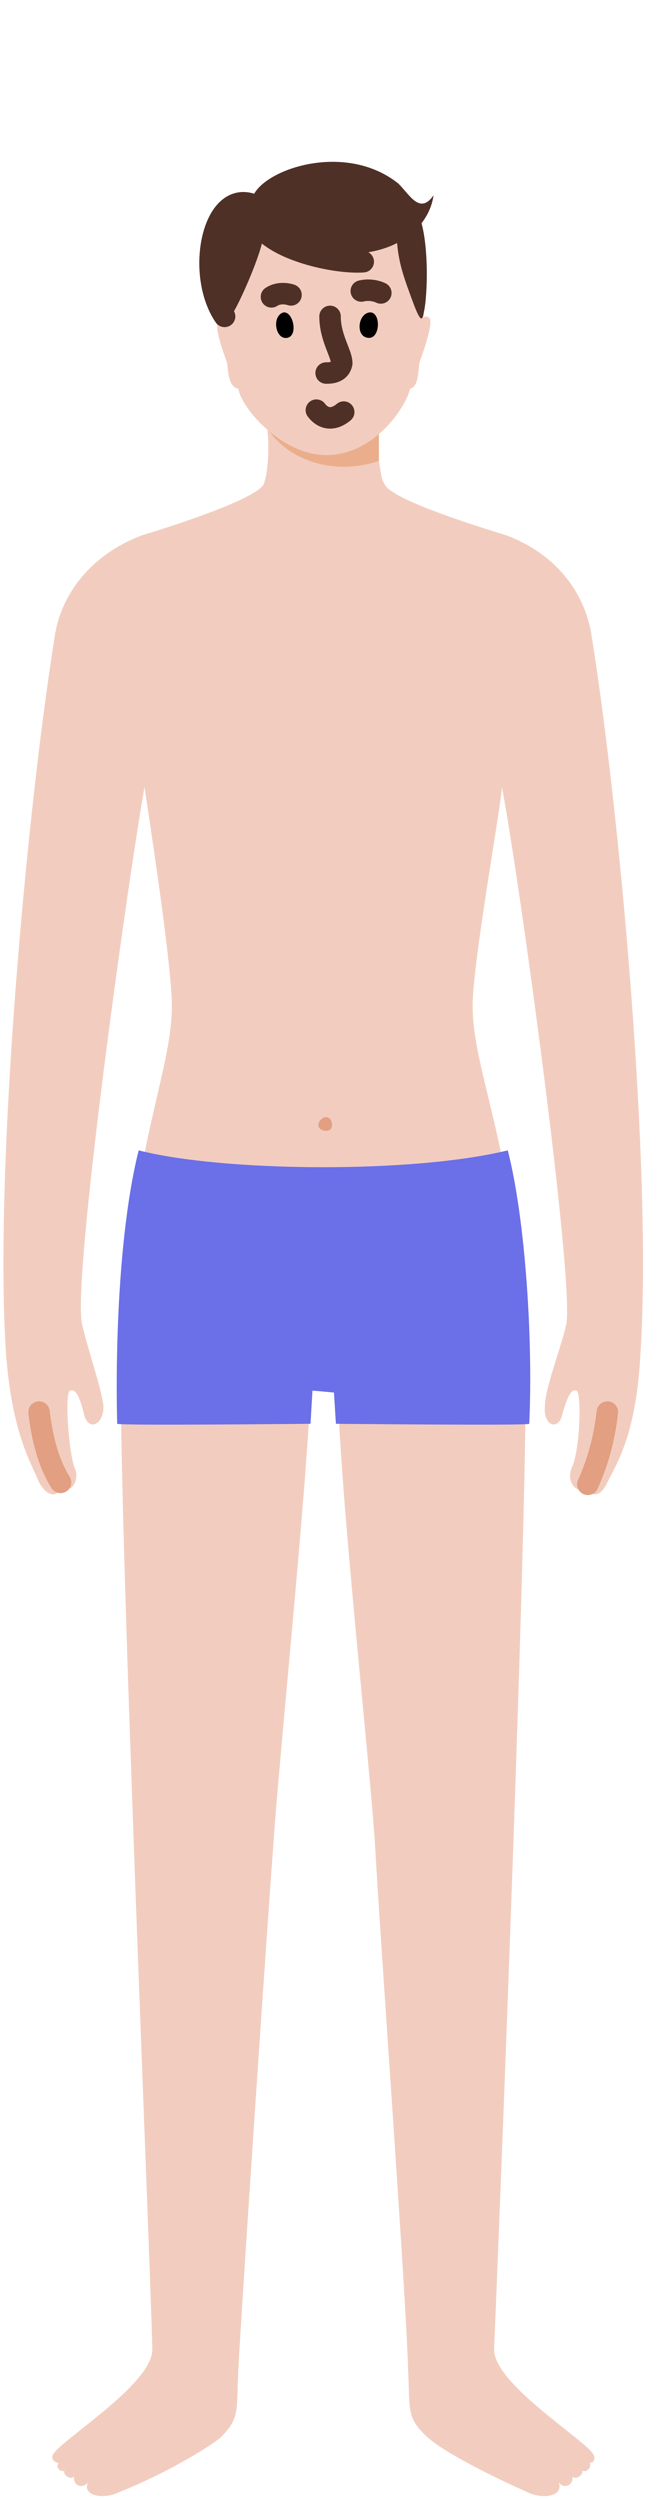 <svg version="1.2" xmlns="http://www.w3.org/2000/svg" viewBox="0 0 34 128" width="34" height="128"><defs><clipPath clipPathUnits="userSpaceOnUse" id="cp1"><path d="m-46-395h624v901h-624z"/></clipPath></defs><style>.a{fill:#f2cdbf}.b{fill:#ebae8d}.c{fill:none;stroke:#4f3026;stroke-linecap:round;stroke-width:1.1}.d{fill:#4f3026}.e{fill:none;stroke:#e39f81;stroke-linecap:round;stroke-width:1.1}.f{fill:#6b6fe8}.g{fill:#e39f81}</style><g clip-path="url(#cp1)"><path class="a" d="m32.8 69.2c-0.2 4.2-1.2 5.7-1.7 6.7-0.4 0.9-1 0.7-1.1 0.1-0.3 0.7-1.1-0.1-0.7-0.9 0.4-0.9 0.5-3.9 0.2-3.9-0.3-0.1-0.5 0.5-0.7 1.2-0.2 0.9-1 0.6-0.9-0.4 0-0.9 0.8-2.9 1.1-4.2 0.4-2.3-2.4-22.8-3.3-27.5 0 0.7-1.5 9-1.5 11.2 0 3.5 2.3 7.5 2.7 17.9 0.2 6.3-1.4 46.2-1.6 50.9 0 1.8 4.8 4.7 5.1 5.4 0.1 0.2 0 0.4-0.2 0.4 0.1 0.3-0.2 0.5-0.4 0.4 0.1 0.2-0.3 0.5-0.5 0.3 0.1 0.4-0.4 0.7-0.7 0.3 0.3 0.7-0.8 0.9-1.6 0.5-1.8-0.8-4.2-2-5.1-2.8-1.1-1-0.9-1.4-1-3.4-0.1-3.8-1.4-21.6-1.7-27-0.3-4.5-1.8-18-1.9-23.3-0.3 0.1-1.2 0.1-1.4 0-0.2 5.3-1.6 18.8-1.9 23.3-0.4 5.4-1.6 23.2-1.8 27-0.1 2 0.1 2.4-0.9 3.4-1 0.8-3.4 2.1-5.2 2.8-0.8 0.4-1.9 0.2-1.6-0.5-0.3 0.4-0.8 0.1-0.7-0.3-0.2 0.2-0.6-0.1-0.5-0.3-0.1 0.1-0.5-0.1-0.3-0.4-0.2 0-0.4-0.2-0.3-0.4 0.3-0.7 5.1-3.6 5.1-5.4-0.1-4.7-1.8-44.6-1.6-50.9 0.4-10.4 2.6-14.4 2.6-17.9 0-2.2-1.3-10.5-1.4-11.2-0.9 5.1-3.7 25.2-3.2 27.5 0.3 1.3 1 3.3 1.1 4.2 0 1-0.8 1.3-1 0.4-0.2-0.8-0.4-1.3-0.7-1.2-0.3 0-0.1 3 0.2 3.9 0.4 0.8-0.4 1.6-0.7 0.9 0 0.6-0.6 0.8-1.1-0.1-0.4-1-1.4-2.5-1.7-6.7-0.6-9.5 1.1-27.9 2.5-36.6 0.3-2.1 1.8-4.2 4.5-5.2 2.3-0.7 5.8-1.9 6.2-2.6 0.2-0.5 0.3-1.7 0.2-2.7q0-0.6 0-1c0-1 2.5-0.6 2.9-0.5 0.4-0.1 2.9-0.5 2.8 0.5q0 0.2 0 0.3c0 0.7 0 1.5 0 2.2 0.1 0.5 0.1 0.9 0.3 1.2 0.3 0.7 3.9 1.9 6.2 2.6 2.7 1 4.1 3.1 4.4 5.2 1.4 8.7 3.1 27.1 2.5 36.6z"/><path class="b" d="m19.4 23.6c-2.4 0.8-4.6-0.1-5.6-1.5 0-0.2 0.1-0.1 0.1-0.4q0 0 0-0.1c0.4-0.6 2.8 0 2.8 0 0 0 2.1-0.7 2.7-0.2 0 0.7 0 1.5 0 2.2z"/><path class="a" d="m22 16.3c0.2 0.3-0.4 1.9-0.5 2.2-0.1 0.2 0 1.3-0.5 1.4-0.2 0.9-1.8 3.4-4.3 3.4-2.2 0-4.3-2.3-4.5-3.4-0.6-0.1-0.5-1.2-0.6-1.4-0.1-0.3-0.7-1.8-0.4-2.2 0.2-0.2 0.3 0 0.3 0 0 0-0.3-2.5 0.3-4.3 0.5-1.3 2-3.6 4.8-3.6 2.7 0 4.2 1.8 4.7 3.2 0.6 1.7 0.3 4.7 0.3 4.7 0 0 0.2-0.2 0.4 0z"/><path class="c" d="m16.9 16.2c0 1.1 0.6 1.9 0.6 2.4-0.1 0.5-0.6 0.5-0.8 0.5"/><path class="c" d="m18.5 14.9c0.4-0.1 0.8 0 1 0.1"/><path class="c" d="m13.9 15.2c0.3-0.2 0.7-0.2 1-0.1"/><path  d="m14.5 16c0.5-0.1 0.8 1.2 0.2 1.3-0.6 0.1-0.8-1.1-0.2-1.3z"/><path  d="m18.9 16c0.6-0.1 0.6 1.3 0 1.3-0.7 0-0.6-1.2 0-1.3z"/><path class="d" d="m12.9 10.5c-0.3-1.5 4.5-3.5 7.5-1.1 0.6 0.6 1.1 1.6 1.8 0.6-0.3 2.2-3.3 4.3-8.7 2-0.1 1-1.2 3.4-1.5 3.9-0.3 0.4-0.4 0.7-0.8 0-0.7-1.9 0.2-5.3 1.7-5.4z"/><path class="d" d="m21.4 10.9c0.6 1.3 0.5 4.3 0.3 5.1-0.1 0.8-0.4-0.1-0.8-1.2-0.4-1.1-0.6-1.9-0.6-3.2-0.1-1.3 0.5-2 1.1-0.7z"/><path class="c" d="m13.4 11.7c1 1.2 3.9 1.8 5.2 1.7"/><path class="c" d="m13 10.5c-2.1-0.9-3 3.5-1.5 5.7"/><path class="c" d="m17.6 21.1c-0.6 0.5-1.1 0.3-1.4-0.1"/><path class="e" d="m30.1 76c0.4-0.9 0.8-2 1-3.7"/><path class="e" d="m3.1 75.9c-0.5-0.8-0.9-1.9-1.1-3.6"/><path class="f" d="m26 58.9c0.9 3.5 1.3 9.7 1.1 14 0 0.1-9.9 0-9.9 0l-0.1-1.6-1.1-0.1-0.1 1.7c0 0-9.8 0.1-9.9 0-0.1-4 0.1-10 1.1-14 4.3 1.1 14 1.2 18.9 0z"/><path class="g" d="m16.7 57.9c-0.2 0-0.4-0.1-0.4-0.3 0-0.2 0.2-0.4 0.4-0.4 0.2 0 0.3 0.2 0.3 0.4 0 0.2-0.1 0.3-0.3 0.3z"/></g></svg>